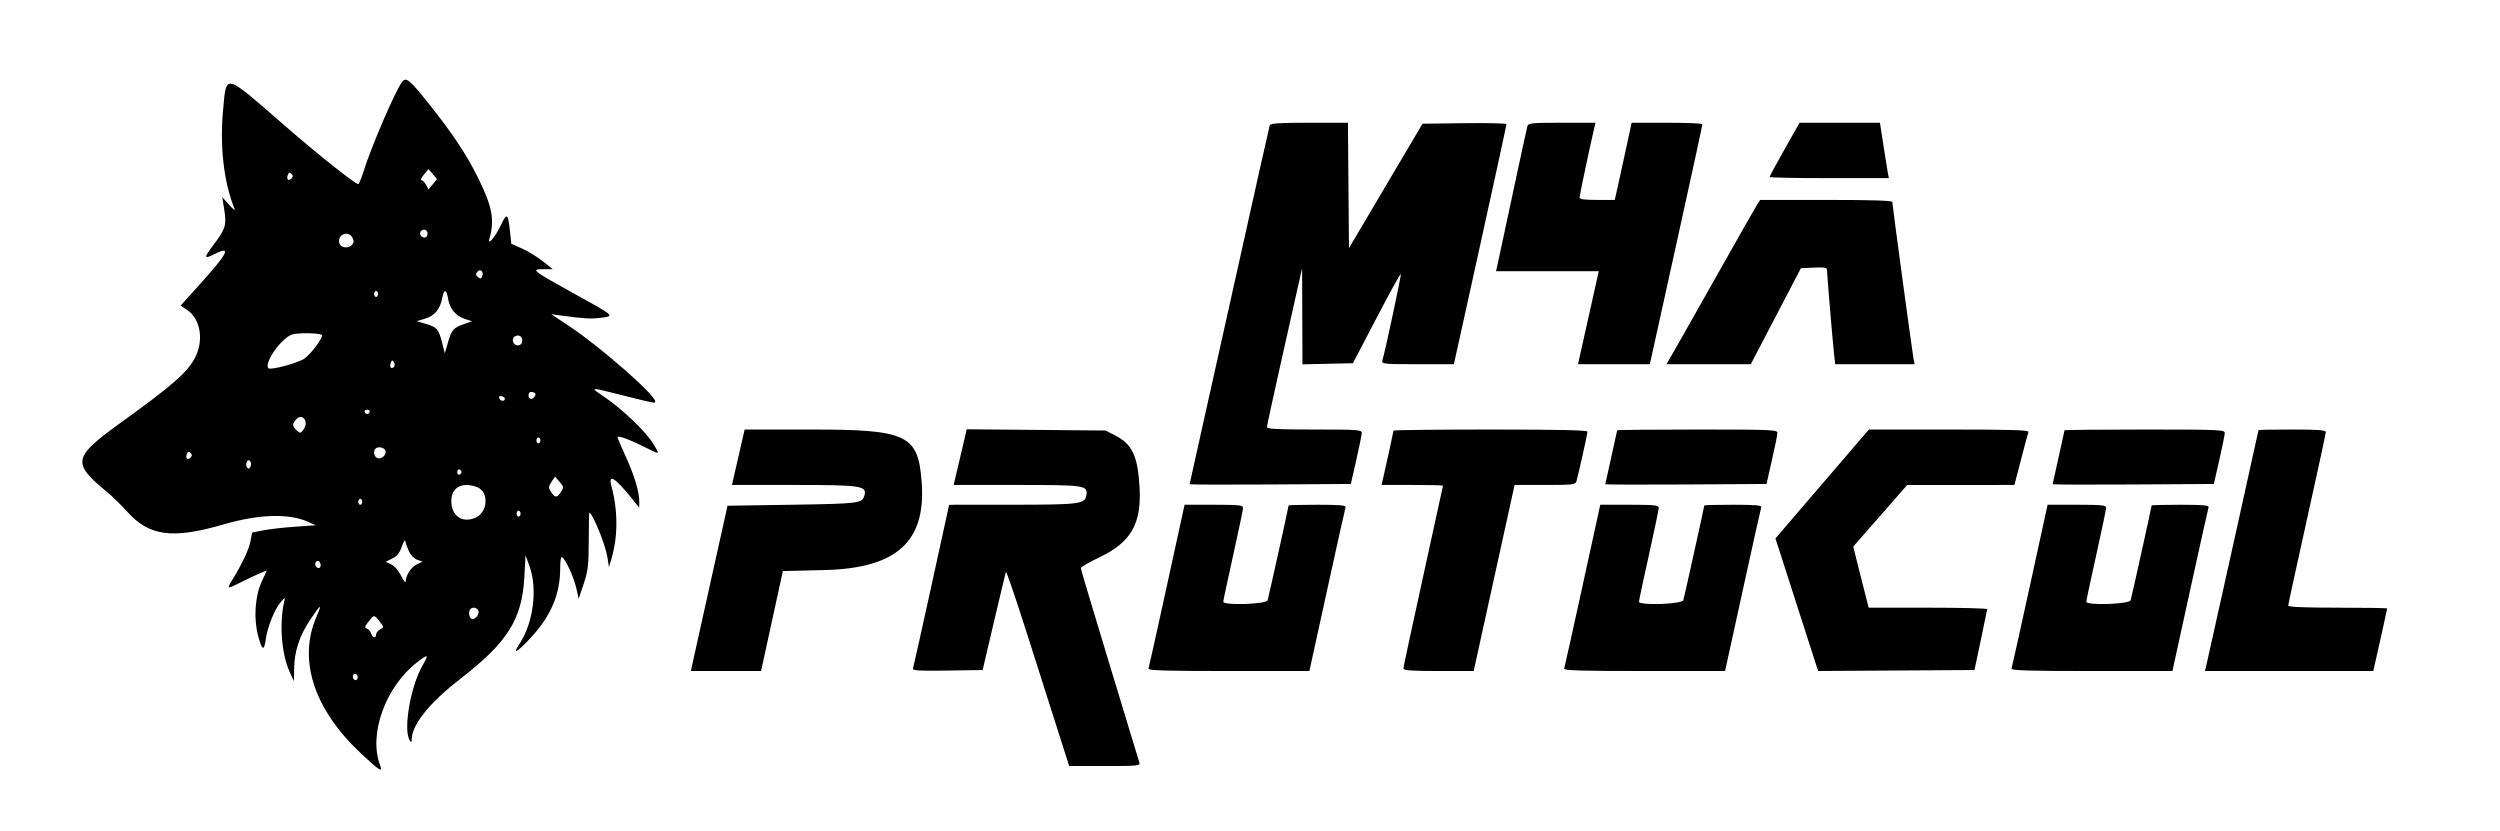 <svg id="svg" xmlns="http://www.w3.org/2000/svg" xmlns:xlink="http://www.w3.org/1999/xlink" width="400" height="133.017" viewBox="0, 0, 400,133.017"><g id="svgg"><path id="path0" d="M64.367 13.064 C 63.310 14.376,59.409 23.437,58.095 27.633 C 57.782 28.634,57.426 29.454,57.305 29.454 C 56.822 29.454,50.732 24.604,45.546 20.090 C 35.752 11.566,36.242 11.690,35.695 17.577 C 35.147 23.465,35.803 29.120,37.529 33.413 C 37.669 33.761,37.283 33.479,36.670 32.787 L 35.557 31.528 35.871 33.477 C 36.277 36.003,36.098 36.611,34.214 39.100 C 32.622 41.204,32.608 41.517,34.141 40.737 C 37.181 39.191,36.609 40.360,31.632 45.869 L 28.902 48.891 29.890 49.551 C 32.172 51.074,32.691 54.662,31.044 57.533 C 29.784 59.731,27.341 61.843,19.636 67.398 C 11.580 73.206,11.409 74.000,17.190 78.771 C 18.022 79.458,19.428 80.833,20.314 81.827 C 23.849 85.793,27.564 86.292,35.789 83.903 C 41.499 82.245,46.265 82.112,49.370 83.525 L 50.515 84.046 47.189 84.275 C 45.360 84.401,43.096 84.660,42.158 84.849 C 41.220 85.039,40.418 85.194,40.377 85.194 C 40.336 85.194,40.210 85.775,40.096 86.485 C 39.892 87.764,38.800 90.121,37.210 92.716 C 36.231 94.314,36.247 94.319,38.568 93.148 C 39.565 92.645,40.901 92.017,41.537 91.752 L 42.694 91.269 41.876 93.055 C 40.780 95.450,40.556 99.004,41.323 101.838 C 41.941 104.122,42.262 104.222,42.537 102.215 C 42.798 100.312,43.917 97.517,44.859 96.414 C 45.644 95.496,45.650 95.495,45.469 96.279 C 44.665 99.769,45.045 104.683,46.337 107.487 L 47.031 108.992 47.061 106.990 C 47.104 104.189,47.890 101.790,49.623 99.173 C 51.297 96.646,51.609 96.463,50.685 98.554 C 47.629 105.462,50.156 113.392,57.666 120.462 C 60.728 123.344,61.299 123.698,60.809 122.411 C 58.942 117.501,61.667 109.916,66.707 105.990 C 68.517 104.579,68.657 104.649,67.622 106.447 C 65.681 109.818,64.483 116.784,65.558 118.448 C 65.813 118.842,65.867 118.815,65.873 118.290 C 65.903 115.933,68.712 112.445,73.675 108.599 C 81.234 102.744,83.530 99.087,83.897 92.320 L 84.087 88.836 84.719 90.578 C 86.037 94.206,85.342 99.652,83.134 102.988 C 81.930 104.808,82.674 104.443,84.798 102.172 C 88.121 98.620,89.628 95.124,89.628 90.968 C 89.628 89.683,89.744 89.029,89.951 89.157 C 90.515 89.505,91.835 92.404,92.218 94.134 L 92.586 95.804 93.384 93.428 C 94.083 91.348,94.185 90.493,94.201 86.540 C 94.212 84.058,94.244 82.027,94.272 82.027 C 94.790 82.027,96.872 87.121,97.189 89.162 L 97.432 90.736 97.811 89.470 C 98.885 85.877,98.893 81.744,97.832 77.799 C 97.260 75.672,98.427 76.410,101.265 79.968 L 102.275 81.235 102.286 80.272 C 102.302 78.735,101.471 75.976,100.092 72.990 C 99.388 71.466,98.812 70.104,98.812 69.962 C 98.812 69.617,100.769 70.325,103.175 71.540 C 105.662 72.795,105.631 72.808,104.504 70.977 C 103.314 69.042,99.539 65.430,96.695 63.504 C 94.303 61.884,94.205 61.893,99.604 63.248 C 104.874 64.571,104.830 64.562,104.830 64.218 C 104.830 63.173,95.965 55.417,91.053 52.164 L 88.203 50.276 89.628 50.468 C 93.563 50.996,94.481 51.050,96.108 50.847 C 98.403 50.560,98.512 50.658,91.694 46.885 C 85.085 43.228,84.891 43.072,86.959 43.072 L 88.444 43.072 86.846 41.800 C 85.967 41.100,84.473 40.185,83.527 39.766 L 81.806 39.005 81.610 37.133 C 81.292 34.094,81.116 33.961,80.141 36.021 C 79.241 37.922,77.952 39.434,78.315 38.161 C 79.169 35.175,78.761 33.023,76.461 28.396 C 74.632 24.715,72.517 21.521,68.843 16.891 C 65.561 12.757,65.001 12.277,64.367 13.064 M203.164 20.032 C 203.086 20.249,200.603 31.330,197.647 44.656 C 194.691 57.981,191.838 70.787,191.306 73.114 C 190.775 75.441,190.340 77.402,190.340 77.472 C 190.340 77.543,196.144 77.563,203.236 77.517 L 216.132 77.435 216.998 73.634 C 217.475 71.544,217.871 69.584,217.879 69.279 C 217.893 68.767,217.326 68.725,210.293 68.725 C 204.417 68.725,202.695 68.635,202.704 68.329 C 202.711 68.112,203.981 62.304,205.527 55.424 L 208.337 42.914 208.365 50.603 L 208.393 58.293 212.431 58.204 L 216.469 58.116 220.234 50.901 C 222.304 46.934,224.060 43.749,224.135 43.824 C 224.246 43.935,221.737 55.706,221.173 57.720 C 221.030 58.233,221.446 58.274,226.820 58.273 L 232.621 58.272 236.833 39.191 C 239.150 28.697,241.039 20.001,241.030 19.867 C 241.021 19.733,237.997 19.662,234.309 19.709 L 227.605 19.794 221.720 29.747 L 215.835 39.700 215.752 29.668 L 215.668 19.636 209.487 19.636 C 204.829 19.636,203.271 19.733,203.164 20.032 M244.378 20.190 C 244.289 20.495,243.201 25.519,241.959 31.354 C 240.717 37.189,239.625 42.284,239.531 42.676 L 239.361 43.389 247.583 43.389 L 255.805 43.389 254.585 48.852 C 253.915 51.857,253.166 55.206,252.922 56.295 L 252.478 58.274 258.226 58.273 L 263.975 58.272 268.187 39.191 C 270.504 28.697,272.393 20.004,272.384 19.873 C 272.375 19.743,269.823 19.636,266.714 19.636 L 261.061 19.636 260.192 23.674 C 259.713 25.895,259.106 28.674,258.843 29.850 L 258.364 31.987 255.548 31.987 C 253.466 31.987,252.732 31.881,252.732 31.581 C 252.732 31.252,254.423 23.263,255.109 20.348 L 255.277 19.636 249.909 19.636 C 245.068 19.636,244.524 19.690,244.378 20.190 M285.533 23.883 C 284.214 26.219,283.135 28.214,283.135 28.317 C 283.135 28.419,287.429 28.504,292.676 28.504 L 302.217 28.504 302.049 27.633 C 301.956 27.154,301.637 25.158,301.338 23.199 L 300.795 19.636 294.363 19.636 L 287.930 19.636 285.533 23.883 M69.245 29.479 L 68.567 30.313 68.161 29.567 C 67.938 29.156,67.606 28.820,67.424 28.820 C 67.242 28.820,67.422 28.423,67.824 27.938 L 68.555 27.055 69.239 27.850 L 69.923 28.645 69.245 29.479 M46.624 28.562 C 46.141 29.045,45.784 28.688,46.052 27.989 C 46.210 27.576,46.348 27.535,46.630 27.817 C 46.911 28.099,46.910 28.276,46.624 28.562 M281.162 32.700 C 280.907 33.092,277.809 38.543,274.276 44.814 C 270.743 51.085,267.574 56.679,267.234 57.245 L 266.615 58.274 273.371 58.274 L 280.127 58.273 284.135 50.594 L 288.143 42.914 290.231 42.820 C 291.916 42.745,292.320 42.818,292.320 43.200 C 292.320 43.857,293.221 54.578,293.447 56.611 L 293.632 58.274 299.979 58.274 L 306.325 58.274 306.141 57.245 C 305.897 55.876,302.771 32.770,302.771 32.330 C 302.771 32.091,299.577 31.987,292.198 31.987 L 281.625 31.987 281.162 32.700 M68.409 37.371 C 68.409 37.720,68.203 38.005,67.952 38.005 C 67.393 38.005,67.035 37.484,67.300 37.055 C 67.644 36.497,68.409 36.716,68.409 37.371 M56.385 38.025 C 56.644 38.510,56.637 38.796,56.357 39.133 C 55.788 39.819,54.552 39.702,54.310 38.940 C 53.877 37.574,55.710 36.765,56.385 38.025 M77.156 44.195 C 76.990 44.629,76.865 44.654,76.477 44.333 C 76.108 44.026,76.085 43.838,76.372 43.492 C 76.846 42.921,77.440 43.454,77.156 44.195 M60.491 47.031 C 60.491 47.292,60.348 47.506,60.174 47.506 C 60.000 47.506,59.857 47.292,59.857 47.031 C 59.857 46.770,60.000 46.556,60.174 46.556 C 60.348 46.556,60.491 46.770,60.491 47.031 M71.690 47.775 C 71.946 49.379,72.895 50.537,74.347 51.016 L 75.524 51.404 74.296 51.830 C 72.551 52.434,72.267 52.752,71.687 54.748 L 71.171 56.523 70.732 54.809 C 70.177 52.640,69.923 52.349,68.130 51.820 L 66.667 51.389 68.056 50.968 C 69.575 50.507,70.426 49.460,70.770 47.627 C 71.037 46.203,71.449 46.270,71.690 47.775 M51.489 53.600 C 51.792 53.904,49.836 56.566,48.732 57.353 C 47.656 58.119,43.159 59.304,42.903 58.889 C 42.303 57.920,45.076 54.050,46.752 53.518 C 47.719 53.210,51.159 53.270,51.489 53.600 M83.548 54.593 C 83.487 55.020,83.223 55.265,82.823 55.265 C 82.098 55.265,81.758 54.202,82.363 53.828 C 82.997 53.436,83.653 53.860,83.548 54.593 M63.017 58.725 C 62.591 59.151,62.274 58.720,62.527 58.059 C 62.709 57.585,62.785 57.570,63.028 57.963 C 63.201 58.243,63.197 58.545,63.017 58.725 M85.614 62.916 C 85.900 63.203,85.190 64.010,84.841 63.794 C 84.405 63.524,84.511 62.708,84.983 62.708 C 85.215 62.708,85.499 62.802,85.614 62.916 M80.777 63.816 C 80.752 64.286,80.043 64.200,79.879 63.707 C 79.790 63.440,79.935 63.322,80.265 63.390 C 80.556 63.450,80.786 63.642,80.777 63.816 M59.163 65.899 C 59.101 66.086,58.914 66.239,58.749 66.239 C 58.584 66.239,58.397 66.086,58.335 65.899 C 58.272 65.711,58.459 65.558,58.749 65.558 C 59.039 65.558,59.226 65.711,59.163 65.899 M48.640 68.573 C 48.113 69.377,48.064 69.389,47.481 68.861 C 46.734 68.185,46.719 67.836,47.407 67.076 C 48.328 66.058,49.420 67.383,48.640 68.573 M118.292 72.447 C 117.824 74.493,117.367 76.489,117.277 76.880 L 117.113 77.593 127.088 77.593 C 137.997 77.593,138.804 77.724,138.270 79.404 C 137.915 80.523,137.303 80.595,126.691 80.759 L 116.407 80.918 113.656 93.270 C 112.143 100.063,110.824 106.013,110.726 106.492 L 110.546 107.363 116.160 107.361 L 121.774 107.358 123.516 99.364 L 125.259 91.370 131.909 91.210 C 143.405 90.933,148.137 86.707,147.479 77.304 C 146.934 69.536,145.254 68.725,129.707 68.725 L 119.143 68.725 118.292 72.447 M153.802 72.425 C 153.321 74.484,152.850 76.489,152.755 76.880 L 152.584 77.593 162.692 77.593 C 173.583 77.593,174.041 77.659,173.823 79.186 C 173.614 80.651,172.867 80.750,161.995 80.757 L 151.861 80.763 149.038 93.667 C 147.485 100.765,146.151 106.753,146.072 106.975 C 145.958 107.294,147.109 107.360,151.575 107.292 L 157.221 107.205 159.022 99.543 C 160.012 95.328,160.877 91.717,160.943 91.517 C 161.010 91.317,162.532 95.763,164.325 101.396 C 166.118 107.030,168.368 114.097,169.326 117.102 L 171.067 122.565 176.766 122.565 C 182.046 122.565,182.453 122.525,182.299 122.011 C 182.208 121.706,180.060 114.638,177.527 106.303 C 174.994 97.969,172.922 91.027,172.922 90.878 C 172.922 90.728,174.273 89.956,175.925 89.163 C 180.993 86.731,182.664 83.800,182.329 77.930 C 182.047 72.983,181.153 71.074,178.473 69.694 L 176.899 68.884 165.788 68.783 L 154.676 68.683 153.802 72.425 M222.961 68.902 C 222.961 69.055,221.701 74.819,221.216 76.880 L 221.049 77.593 225.964 77.593 C 228.667 77.593,230.879 77.642,230.879 77.702 C 230.879 77.762,229.454 84.282,227.712 92.192 C 225.970 100.101,224.545 106.750,224.545 106.968 C 224.545 107.269,225.880 107.363,230.166 107.363 L 235.788 107.363 238.767 93.824 C 240.406 86.378,241.878 79.679,242.039 78.939 L 242.332 77.593 247.194 77.593 C 251.550 77.593,252.073 77.535,252.221 77.039 C 252.523 76.029,253.998 69.411,253.998 69.065 C 253.998 68.828,249.311 68.725,238.480 68.725 C 229.945 68.725,222.961 68.805,222.961 68.902 M258.749 68.850 C 258.749 68.918,258.321 70.857,257.799 73.159 C 257.276 75.461,256.849 77.402,256.849 77.472 C 256.849 77.543,262.652 77.563,269.744 77.517 L 282.640 77.435 283.506 73.634 C 283.983 71.544,284.379 69.584,284.387 69.279 C 284.401 68.761,283.586 68.725,271.576 68.725 C 264.521 68.725,258.749 68.781,258.749 68.850 M291.548 77.435 L 284.072 86.145 287.483 96.752 L 290.895 107.359 303.405 107.282 L 315.914 107.205 316.923 102.454 C 317.477 99.842,317.940 97.597,317.952 97.466 C 317.964 97.336,313.703 97.229,308.484 97.229 L 298.995 97.229 298.683 96.041 C 298.512 95.388,297.955 93.190,297.445 91.157 L 296.519 87.460 300.833 82.532 L 305.146 77.603 313.727 77.598 L 322.307 77.593 323.357 73.555 C 323.934 71.334,324.470 69.339,324.549 69.121 C 324.662 68.809,321.990 68.725,311.858 68.725 L 299.023 68.725 291.548 77.435 M330.325 68.850 C 330.325 68.918,329.897 70.857,329.375 73.159 C 328.852 75.461,328.424 77.402,328.424 77.472 C 328.424 77.543,334.227 77.563,341.320 77.517 L 354.216 77.435 355.082 73.634 C 355.558 71.544,355.955 69.584,355.963 69.279 C 355.977 68.761,355.162 68.725,343.151 68.725 C 336.097 68.725,330.325 68.781,330.325 68.850 M361.362 68.815 C 361.362 68.910,353.260 105.433,352.969 106.651 L 352.799 107.363 366.259 107.363 L 379.719 107.363 379.885 106.651 C 380.361 104.615,381.948 97.461,381.948 97.353 C 381.948 97.285,378.385 97.229,374.030 97.229 C 368.877 97.229,366.112 97.116,366.112 96.907 C 366.112 96.730,367.466 90.499,369.121 83.061 C 370.776 75.623,372.130 69.354,372.130 69.131 C 372.130 68.817,370.912 68.725,366.746 68.725 C 363.785 68.725,361.362 68.766,361.362 68.815 M86.461 70.467 C 86.461 70.728,86.318 70.942,86.144 70.942 C 85.970 70.942,85.827 70.728,85.827 70.467 C 85.827 70.206,85.970 69.992,86.144 69.992 C 86.318 69.992,86.461 70.206,86.461 70.467 M61.653 72.075 C 61.907 72.737,61.062 73.553,60.389 73.295 C 59.859 73.092,59.667 72.188,60.069 71.787 C 60.463 71.392,61.460 71.574,61.653 72.075 M30.472 73.217 C 29.989 73.701,29.632 73.344,29.900 72.645 C 30.058 72.232,30.196 72.191,30.478 72.473 C 30.759 72.755,30.758 72.932,30.472 73.217 M40.095 74.616 C 39.954 74.982,39.779 75.060,39.568 74.849 C 39.393 74.674,39.346 74.285,39.462 73.983 C 39.602 73.616,39.778 73.539,39.989 73.750 C 40.163 73.924,40.211 74.314,40.095 74.616 M73.840 75.534 C 73.840 75.700,73.687 75.886,73.500 75.949 C 73.312 76.011,73.159 75.825,73.159 75.534 C 73.159 75.244,73.312 75.058,73.500 75.120 C 73.687 75.183,73.840 75.369,73.840 75.534 M89.747 78.716 C 89.109 79.690,88.822 79.692,88.188 78.724 C 87.723 78.014,87.728 77.887,88.243 77.101 L 88.802 76.248 89.529 77.094 C 90.215 77.891,90.227 77.984,89.747 78.716 M76.331 77.942 C 78.276 78.674,78.081 81.993,76.042 82.850 C 73.920 83.742,72.209 82.536,72.209 80.148 C 72.209 77.973,73.944 77.044,76.331 77.942 M57.957 80.285 C 57.957 80.546,57.815 80.760,57.641 80.760 C 57.466 80.760,57.324 80.546,57.324 80.285 C 57.324 80.024,57.466 79.810,57.641 79.810 C 57.815 79.810,57.957 80.024,57.957 80.285 M186.715 93.666 C 185.166 100.764,183.836 106.750,183.760 106.968 C 183.651 107.280,186.347 107.363,196.563 107.363 L 209.504 107.363 212.330 94.458 C 213.884 87.359,215.216 81.374,215.292 81.156 C 215.397 80.851,214.364 80.760,210.802 80.760 C 208.258 80.760,206.176 80.810,206.176 80.872 C 206.176 81.087,202.989 95.492,202.820 96.041 C 202.624 96.678,195.724 96.907,195.724 96.277 C 195.724 96.102,196.437 92.754,197.308 88.836 C 198.179 84.918,198.892 81.499,198.892 81.237 C 198.892 80.834,198.167 80.760,194.212 80.760 L 189.532 80.760 186.715 93.666 M253.223 93.666 C 251.674 100.764,250.344 106.750,250.268 106.968 C 250.159 107.280,252.856 107.363,263.071 107.363 L 276.012 107.363 278.838 94.458 C 280.392 87.359,281.725 81.374,281.800 81.156 C 281.905 80.851,280.873 80.760,277.310 80.760 C 274.766 80.760,272.684 80.810,272.684 80.872 C 272.684 81.087,269.497 95.492,269.328 96.041 C 269.132 96.678,262.233 96.907,262.233 96.277 C 262.233 96.102,262.945 92.754,263.816 88.836 C 264.687 84.918,265.400 81.499,265.400 81.237 C 265.400 80.834,264.675 80.760,260.720 80.760 L 256.040 80.760 253.223 93.666 M324.799 93.666 C 323.250 100.764,321.920 106.750,321.844 106.968 C 321.735 107.280,324.431 107.363,334.647 107.363 L 347.588 107.363 350.413 94.458 C 351.967 87.359,353.300 81.374,353.375 81.156 C 353.481 80.851,352.448 80.760,348.886 80.760 C 346.341 80.760,344.260 80.810,344.260 80.872 C 344.260 81.087,341.073 95.492,340.904 96.041 C 340.708 96.678,333.808 96.907,333.808 96.277 C 333.808 96.102,334.521 92.754,335.392 88.836 C 336.263 84.918,336.975 81.499,336.975 81.237 C 336.975 80.834,336.251 80.760,332.295 80.760 L 327.615 80.760 324.799 93.666 M83.294 82.185 C 83.294 82.447,83.151 82.660,82.977 82.660 C 82.803 82.660,82.660 82.447,82.660 82.185 C 82.660 81.924,82.803 81.710,82.977 81.710 C 83.151 81.710,83.294 81.924,83.294 82.185 M65.459 88.265 C 65.723 88.832,66.302 89.406,66.774 89.569 L 67.617 89.862 66.722 90.281 C 65.798 90.715,64.935 92.019,64.912 93.017 C 64.905 93.330,64.584 92.945,64.199 92.162 C 63.787 91.321,63.133 90.562,62.605 90.312 L 61.711 89.888 62.764 89.362 C 63.533 88.977,63.944 88.465,64.291 87.455 C 64.606 86.541,64.804 86.273,64.877 86.663 C 64.938 86.987,65.200 87.708,65.459 88.265 M51.306 90.438 C 51.306 90.961,50.806 91.049,50.515 90.578 C 50.256 90.160,50.635 89.567,51.012 89.800 C 51.174 89.900,51.306 90.187,51.306 90.438 M76.538 97.728 C 76.767 98.326,75.899 99.294,75.406 98.989 C 75.024 98.753,74.938 97.772,75.271 97.440 C 75.650 97.060,76.342 97.218,76.538 97.728 M60.739 99.447 C 61.459 100.359,61.459 100.364,60.818 100.707 C 60.464 100.897,60.174 101.260,60.174 101.515 C 60.174 102.186,59.617 102.086,59.392 101.375 C 59.286 101.043,58.981 100.687,58.712 100.584 C 58.300 100.426,58.339 100.253,58.962 99.464 C 59.865 98.320,59.850 98.321,60.739 99.447 M57.165 108.630 C 57.012 108.878,56.830 108.897,56.619 108.685 C 56.445 108.511,56.406 108.201,56.532 107.997 C 56.685 107.749,56.867 107.731,57.079 107.942 C 57.253 108.116,57.292 108.426,57.165 108.630 " stroke="none" fill="#000000" fill-rule="evenodd"></path></g></svg>